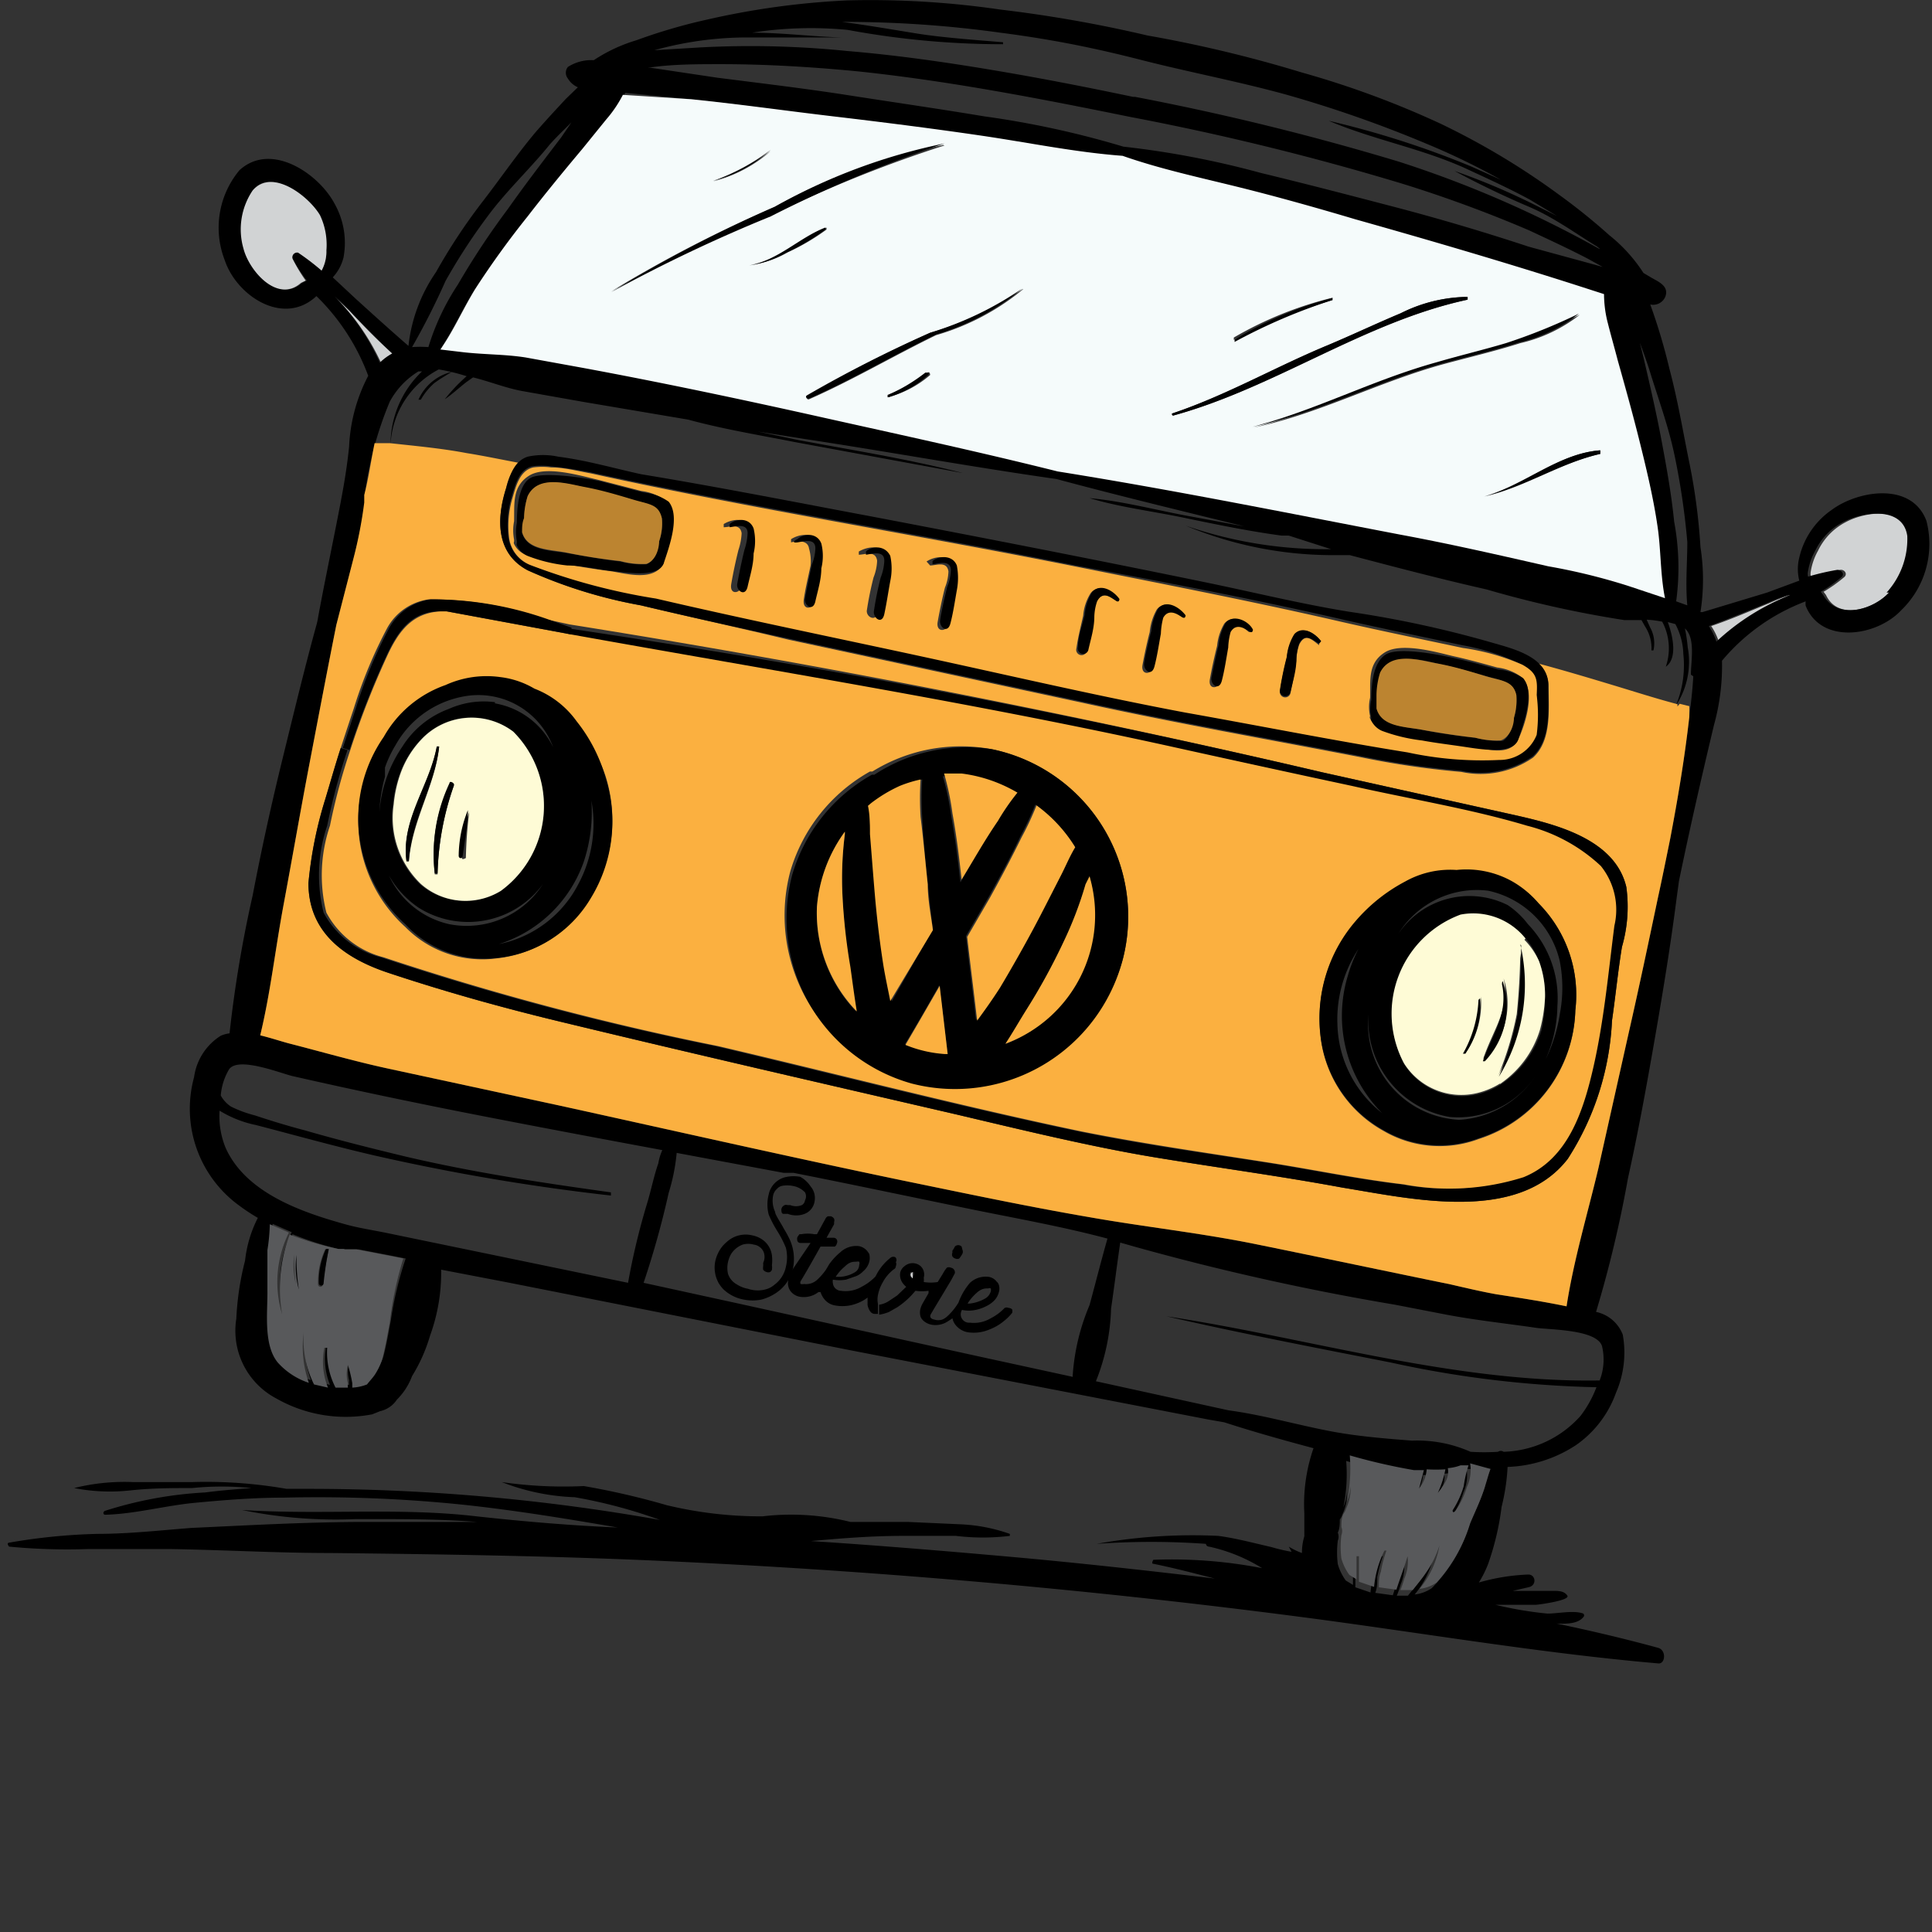 <svg id="Layer_1" data-name="Layer 1" xmlns="http://www.w3.org/2000/svg" viewBox="0 0 48.48 48.48"><rect x="0" y="0" width="48.48" height="48.48" fill="#333333" stroke="none"/><defs><style>.cls-1{fill:#d1d3d4;}.cls-2{fill:none;}.cls-3{fill:#fbb040;}.cls-4{fill:#f5fbfb;}.cls-5{fill:#fefbd6;}.cls-6{fill:#bc8430;}.cls-7{fill:#58595b;}</style></defs><title>stevie-bus</title><path class="cls-1" d="M45.07,15.94a4.65,4.65,0,0,1,.52-.2,5.77,5.77,0,0,0-1.8,1.17,1.56,1.56,0,0,0-.19-.39C44.1,16.35,44.58,16.14,45.07,15.94Z" transform="translate(-0.66 -0.81)"/><path class="cls-2" d="M43,14.42c0,.51,0,1.07,0,1.59L43,16l-.25-.11a6.27,6.27,0,0,0-.05-2c-.07-.67-.18-1.33-.31-2s-.29-1.39-.45-2.08l-.1-.41c.09.25.18.49.25.72.21.68.46,1.36.61,2.06A18.28,18.28,0,0,1,43,14.42Z" transform="translate(-0.66 -0.81)"/><path class="cls-1" d="M48.58,14.26a2,2,0,0,1-.52,1.42c-.38.42-1.28.71-1.58.06l-.06-.08a3.77,3.77,0,0,0,.52-.37c.09-.08,0-.2-.11-.18a6,6,0,0,0-.73.17.32.32,0,0,1,0-.14,1.55,1.55,0,0,1,.18-.51,1.57,1.57,0,0,1,.7-.72C47.46,13.65,48.47,13.5,48.58,14.26Z" transform="translate(-0.66 -0.81)"/><path d="M9.3,32.16H9.19A8,8,0,0,1,8,31.78a.06.06,0,0,1,0,0,3.81,3.81,0,0,0-.19,2,0,0,0,1,1,0,0,2.78,2.78,0,0,1,.17-2.05h0l-.48-.21a4.62,4.62,0,0,1-.06.65c0,.33,0,.65,0,1,0,.54-.11,1.37.26,1.82a1.81,1.81,0,0,0,.76.45,2.74,2.74,0,0,1-.13-1.26s0,0,0,0a2.55,2.55,0,0,0,.26,1.3l.35.08a1.74,1.74,0,0,1-.09-1,0,0,0,0,1,.07,0,1.93,1.93,0,0,0,.21,1l.21,0h.08a.52.52,0,0,1,0-.11.9.9,0,0,1,0-.46h0a3.43,3.43,0,0,1,.11.46s0,.07,0,.11a1.17,1.17,0,0,0,.37-.08c.06-.08.14-.16.2-.25a1.66,1.66,0,0,0,.18-.38c.08-.3.13-.61.19-.92a8.86,8.86,0,0,1,.37-1.54l-.3-.06-.88-.17-.28,0ZM49,13.88a2.31,2.31,0,0,1-.64,2.25c-.61.65-2,.86-2.39-.12a.43.43,0,0,1,0-.11,5.06,5.06,0,0,0-2.1,1.49A5.55,5.55,0,0,1,43.67,19c-.31,1.3-.61,2.61-.88,3.92l-.06.44c-.15,1.17-.34,2.33-.54,3.48s-.42,2.37-.68,3.54a29.66,29.66,0,0,1-.8,3.35.92.92,0,0,1,.67.57,2.53,2.53,0,0,1-.17,1.46,2.71,2.71,0,0,1-1,1.31,3.33,3.33,0,0,1-1.72.55,5.16,5.16,0,0,1-.15,1A6.86,6.86,0,0,1,38,40.06a2.82,2.82,0,0,1-.23.46,5.16,5.16,0,0,1,1.24-.2c.19,0,.22.28,0,.32l-.39.09h1c.15,0,.29,0,.37.12s-.74.23-.8.23c-.36,0-.7,0-1,0a9.28,9.28,0,0,0,1.3.22c.27,0,.66-.09.9,0a.06.06,0,0,1,0,.09c-.14.17-.43.17-.67.16.86.18,1.71.38,2.55.61.21.06.18.41,0,.39-3-.26-6-.78-9-1.17-5.37-.7-10.78-1.17-16.19-1.41-2.71-.12-5.42-.16-8.13-.19-1.35,0-2.71-.08-4.06-.1q-1,0-2,0a15.35,15.35,0,0,1-2-.06s-.08-.09,0-.1a14.91,14.91,0,0,1,2.21-.22c.79,0,1.59-.09,2.37-.15C6.81,39.09,8.33,39,9.86,39c1.13,0,2.27,0,3.41,0L12.62,39c-1-.08-2-.07-3.06-.07a11.68,11.68,0,0,1-2.83-.23s0,0,0,0c2,.13,3.94-.07,5.89.16,1.19.13,2.36.23,3.54.28-1.28-.22-2.56-.43-3.86-.57a35.57,35.57,0,0,0-4.5-.18c-.75,0-1.51.06-2.25.13s-1.5.28-2.25.3c-.06,0-.06-.08,0-.1a10,10,0,0,1,2.51-.46c.38-.05.77-.08,1.16-.11a7.41,7.41,0,0,0-1.49,0c-.52,0-1,0-1.56.06a4.68,4.68,0,0,1-1.4-.06v0A5.23,5.23,0,0,1,4,38c.49,0,1,0,1.48,0a11.72,11.72,0,0,1,2.37.17l.46,0a50.27,50.27,0,0,1,8.91.78,12.53,12.53,0,0,0-2.14-.57A5.55,5.55,0,0,1,13.25,38s0,0,0,0a10.82,10.82,0,0,0,2.06.1,19,19,0,0,1,2.08.48,10.16,10.16,0,0,0,2.4.28A6.15,6.15,0,0,1,22,39s0,0,0,0c.48,0,1,0,1.44,0l1.33.06A4.27,4.27,0,0,1,26,39.3s0,.05,0,.05a5.55,5.55,0,0,1-1.35,0c-.45,0-.89,0-1.33,0-.78,0-1.54.06-2.31.13,1.69.11,3.38.25,5.06.4s3.38.34,5.07.54c-.51-.13-1-.26-1.54-.37-.06,0,0-.1,0-.1a11.93,11.93,0,0,1,2.73.21A4.21,4.21,0,0,0,31,39.62a.08.08,0,0,1-.08-.07,19.26,19.26,0,0,0-2.74,0s0,0,0,0a13.57,13.57,0,0,1,3.05-.2c.45.06.89.18,1.33.28a4.7,4.7,0,0,0,.51.12L33,39.62s0,0,0,0a1.68,1.68,0,0,0,.33.16,1.42,1.42,0,0,1,.06-.42v0h0c0-.19,0-.38,0-.57a4.29,4.29,0,0,1,.23-1.64c-.75-.2-1.5-.41-2.24-.65l-.4-.07-8.94-1.73L13.45,33l-1.72-.33a4.63,4.63,0,0,1-.28,1.66A4.09,4.09,0,0,1,11,35.34a1.62,1.62,0,0,1-.38.59.68.68,0,0,1-.42.29l-.2.08a3.52,3.52,0,0,1-2.41-.4,1.92,1.92,0,0,1-1-2,7.15,7.15,0,0,1,.22-1.46,3.08,3.08,0,0,1,.32-1.07,4.76,4.76,0,0,1-.47-.31,3,3,0,0,1-1.13-3.22A1.46,1.46,0,0,1,6.2,26.8a.79.79,0,0,1,.22-.06A30.86,30.86,0,0,1,7,23.28c.22-1.15.47-2.29.75-3.43s.54-2.22.84-3.32a1.42,1.42,0,0,0,.05-.22c.14-.76.3-1.53.45-2.29s.26-1.32.33-2a4.22,4.22,0,0,1,.48-1.78,5.41,5.41,0,0,0-1.3-2l0,0c-.82.77-2,0-2.3-.9a2.25,2.25,0,0,1,.37-2.26c.8-.73,2,.1,2.39.85a2,2,0,0,1,.22,1.34,1.13,1.13,0,0,1-.27.5l.59.55c.43.39.86.78,1.31,1.17a4,4,0,0,1,.69-1.85,14.55,14.55,0,0,1,1.2-1.81c.43-.56.83-1.14,1.28-1.68.25-.29.52-.58.78-.86L15.16,3a.54.54,0,0,1-.25-.22.23.23,0,0,1,0-.29,1.09,1.09,0,0,1,.65-.17h0a4,4,0,0,1,1.07-.5,13.93,13.93,0,0,1,1.78-.52A19.87,19.87,0,0,1,21.92.82a22.5,22.5,0,0,1,3.84.23,33.13,33.13,0,0,1,3.69.65,32.67,32.67,0,0,1,3.88.93A23,23,0,0,1,36.8,3.91a18.54,18.54,0,0,1,3,1.8,15.27,15.27,0,0,1,1.24,1,3.94,3.94,0,0,1,.86.95l.22.13c.18.1.42.21.33.46a.33.33,0,0,1-.38.2,14.66,14.66,0,0,1,.48,1.61c.2.75.33,1.51.48,2.26a15.18,15.18,0,0,1,.3,2.22,5.25,5.25,0,0,1,0,1.63l.05,0L45,15.68l.81-.3a1.18,1.18,0,0,1,0-.58,2,2,0,0,1,.82-1.2C47.28,13.12,48.63,12.89,49,13.88Zm-1,1.8a2,2,0,0,0,.52-1.42c-.11-.76-1.12-.61-1.61-.35a1.57,1.57,0,0,0-.7.72,1.55,1.55,0,0,0-.18.51.32.32,0,0,0,0,.14,6,6,0,0,1,.73-.17c.1,0,.2.1.11.18a3.77,3.77,0,0,1-.52.37l.06.08C46.78,16.39,47.68,16.1,48.06,15.68Zm-2.47.06a4.65,4.65,0,0,0-.52.2c-.49.2-1,.41-1.47.58a1.56,1.56,0,0,1,.19.39A5.77,5.77,0,0,1,45.59,15.74Zm-2.44,2c0-.34.12-.92-.15-1.16l0,0a3.84,3.84,0,0,1,.07.47,2,2,0,0,1-.3,1.47s0,0,0,0a2.62,2.62,0,0,0,.19-1.3,1.69,1.69,0,0,0-.2-.75l-.19-.05c.14.38.24.92-.05,1.12a0,0,0,0,1,0,0,1.42,1.42,0,0,0-.09-1.13,2.6,2.6,0,0,0-.39-.05l.09.2a.81.81,0,0,1,.08.57s-.06,0-.05,0a1,1,0,0,0-.16-.6l-.09-.16-.43,0a27.41,27.41,0,0,1-3.46-.77c-1.15-.26-2.29-.56-3.43-.86l-.49,0A9.62,9.62,0,0,1,30.41,14s0,0,0,0a10.7,10.7,0,0,0,3.65.59L33,14.25l-.18,0c-.82-.11-1.64-.28-2.46-.45s-1.59-.26-2.36-.49c0,0,0,0,0,0,.79.07,1.59.28,2.38.43l1.51.28c-1.58-.39-3.16-.77-4.72-1.19-2.11-.3-4.19-.68-6.29-1l-1.2-.19,1,.21c1.39.26,2.78.48,4.14.83,0,0,0,0,0,0l-4.23-.78c-.86-.17-1.78-.32-2.66-.56l-2.66-.45-1.52-.27c-.42-.08-.81-.24-1.22-.34l-.17.12c-.18.14-.35.3-.54.43,0,0,0,0,0,0a4.26,4.26,0,0,1,.55-.58,5.11,5.11,0,0,0-.7-.17,2.25,2.25,0,0,0-1.21,1.89h0a2.53,2.53,0,0,1,.79-1.84l-.09,0a2,2,0,0,0-.72.76,9,9,0,0,0-.62,2.29c0,.07,0,.13,0,.19a11.16,11.16,0,0,1-.27,1.4L9.1,16.49c-.23,1.15-.45,2.31-.67,3.46S8,22.31,7.78,23.49s-.33,2.22-.59,3.3c.25.06.49.14.71.2.82.21,1.65.45,2.48.63l4.31.93c2.87.63,5.73,1.28,8.61,1.88,1.56.32,3.11.65,4.68.92,1.41.25,2.83.4,4.24.69,1.62.33,3.23.67,4.84,1,.39.09.77.18,1.16.25.59.09,1.17.18,1.75.3h0c.18-1.17.53-2.33.8-3.47l.75-3.35c.26-1.14.5-2.28.74-3.42.11-.5.21-1,.31-1.49.19-1,.36-2,.48-3.06C43.09,18.47,43.13,18.13,43.15,17.78ZM43,16c-.05-.52,0-1.08,0-1.59a18.28,18.28,0,0,0-.33-2.22c-.15-.7-.4-1.38-.61-2.06-.07-.23-.16-.47-.25-.72l.1.41c.16.69.32,1.38.45,2.08s.24,1.31.31,2a6.27,6.27,0,0,1,.05,2L43,16Zm-.58-.24c-.12-.59-.1-1.24-.19-1.82s-.26-1.38-.43-2.07-.35-1.36-.54-2c-.08-.31-.17-.62-.25-.94a3,3,0,0,1-.14-.71L40.27,8c-1.87-.6-3.75-1.15-5.63-1.68-1-.28-2-.56-2.94-.81s-1.95-.45-2.89-.78c-1.2-.09-2.38-.34-3.57-.51s-2.46-.34-3.69-.48S19.17,3.42,18,3.3l-1.65-.16a3.08,3.08,0,0,1-.42.62l-.6.74c-.47.56-.93,1.12-1.37,1.69A21.8,21.8,0,0,0,12.62,8c-.31.47-.54,1-.87,1.51l.59.07c.51.06,1,.05,1.55.13l1.43.26c2,.37,4,.79,6,1.24s4,.86,5.92,1.36c2.88.46,5.75,1,8.62,1.59,1.24.23,2.46.51,3.69.79a15.35,15.35,0,0,1,2,.49ZM40.8,35.45a1.44,1.44,0,0,0,.06-.86c-.13-.42-1.29-.41-1.65-.46-.75-.11-1.51-.19-2.25-.33l-1.29-.25a63.24,63.24,0,0,1-6.55-1.46l-.35-.1c-.08.55-.15,1.11-.23,1.66a5.28,5.28,0,0,1-.38,1.82l0,0,3.33.73c.9.12,1.8.39,2.7.55.63.11,1.26.16,1.9.21a3.3,3.3,0,0,1,1.47.28l0,0a5.3,5.3,0,0,0,.69,0,.12.12,0,0,1,.14,0,2.69,2.69,0,0,0,1.93-.9,2.84,2.84,0,0,0,.4-.72A26.63,26.63,0,0,1,35.56,35c-1.88-.37-3.76-.73-5.63-1.16,0,0,0,0,0,0C33.54,34.39,37.13,35.51,40.8,35.45Zm-.13-28,.21.06-.38-.21c-.48-.25-1-.49-1.47-.71a32.72,32.72,0,0,0-3.18-1.17A66.66,66.66,0,0,0,29,3.74c-2.26-.46-4.53-.9-6.82-1.14-1.14-.11-2.29-.18-3.43-.18-.59,0-1.18,0-1.76.08l-.38,0,.31,0,1.74.26c1.1.14,2.2.27,3.29.44s2.27.34,3.41.53a23.1,23.1,0,0,1,3.49.76,22.58,22.58,0,0,1,3.45.66c1.12.27,2.23.56,3.34.85s2.26.63,3.38,1Zm.13-.4L40.74,7c-.57-.35-1.1-.74-1.71-1s-1.26-.57-1.87-.9c0,0,0,0,0,0a17.12,17.12,0,0,1,1.93.81l.64.32-.68-.41c-.5-.27-1-.5-1.54-.75-1.13-.53-2.36-.74-3.51-1.23h0a23.06,23.06,0,0,1,3.56,1.14l.76.34a17.76,17.76,0,0,0-1.81-.88,30.55,30.55,0,0,0-3.59-1.26c-1.2-.33-2.43-.56-3.64-.87S27,1.79,25.76,1.63a28.37,28.37,0,0,0-3.69-.27c-.25,0-.5,0-.74,0l.46,0c.62.08,1.25.19,1.87.29s1.44.16,2.17.22c0,0,0,.05,0,.05a21.36,21.36,0,0,1-3.9-.36,9.64,9.64,0,0,0-2.4.07c.76,0,1.52.1,2.27.12,0,0,0,0,0,0-.83,0-1.66,0-2.49,0a8.7,8.7,0,0,0-2.23.32L18.23,2a23.94,23.94,0,0,1,3.69.09c1.2.1,2.4.27,3.6.47s2.38.43,3.57.68h.05a65.47,65.47,0,0,1,6.6,1.62A27.47,27.47,0,0,1,40.8,7.06ZM37.92,38.12c0-.15.09-.31.14-.45l-.6,0h0a1,1,0,0,1-.08.59,2.13,2.13,0,0,1-.28.59s-.11,0-.08,0a2.25,2.25,0,0,0,.28-.61,3,3,0,0,1,.12-.52h0l-.2,0a1.14,1.14,0,0,1-.32.07.5.5,0,0,1-.07.36c0,.09-.09.22-.18.26s0,0,0,0a2.54,2.54,0,0,0,.19-.59,3.73,3.73,0,0,1-.47,0,.86.86,0,0,1-.19.48s0,0,0,0l.12-.46-.25,0a15,15,0,0,1-1.61-.37,4.14,4.14,0,0,1-.07,1.16,1.24,1.24,0,0,0,.09-.39,0,0,0,1,1,0,0,1.2,1.2,0,0,1-.11.56.46.46,0,0,1-.07.14v0c0,.11,0,.22-.05.33a.27.27,0,0,1,0,.2,2.31,2.31,0,0,0,0,.59,1.31,1.31,0,0,0,.2.41l.18.11c0-.2,0-.4,0-.58a0,0,0,0,1,.06,0c0,.2,0,.43,0,.64l.38.13a2.58,2.58,0,0,1,.26-.91,0,0,0,1,1,.05,0,3.18,3.18,0,0,0-.14.53c0,.13,0,.26-.05.39l.44.06c.09-.28.2-.56.28-.84h0a1.08,1.08,0,0,1-.08.56,2.47,2.47,0,0,1-.1.29h.28c.11-.14.23-.28.33-.43a2.47,2.47,0,0,0,.34-.69s0,0,0,0a2.3,2.3,0,0,1-.5,1.09.94.94,0,0,0,.43-.16A3.88,3.88,0,0,0,37.55,39C37.68,38.73,37.82,38.44,37.92,38.12ZM28,33.56c.15-.55.29-1.11.45-1.67-1.2-.32-2.43-.53-3.63-.78-1.42-.29-2.83-.59-4.25-.87l-.25,0-2.68-.5a4.85,4.85,0,0,1-.2,1A22.29,22.29,0,0,1,16.81,33l2.38.52,6,1.32,2.39.52a.19.19,0,0,1,0-.07A5.44,5.44,0,0,1,28,33.56ZM17.18,30a1.29,1.29,0,0,1,.1-.33c-1.51-.28-3-.56-4.54-.86s-3.17-.64-4.75-1c-.32-.08-1.35-.49-1.58-.17a1.51,1.51,0,0,0-.21.66.77.77,0,0,0,.26.28,3.07,3.07,0,0,0,.6.22c.42.14.85.27,1.27.38.83.24,1.67.45,2.5.65,1.7.4,3.43.66,5.16.9,0,0,0,.09,0,.08a53.75,53.75,0,0,1-5.91-1c-1-.23-2-.51-3-.77a2.8,2.8,0,0,1-.91-.36,2.1,2.1,0,0,0,.15.93c.51,1.14,1.92,1.62,3,1.92.32.09.65.14,1,.21L16.42,33A17.38,17.38,0,0,1,16.9,31C17,30.67,17.07,30.31,17.18,30ZM14.74,4.26,15,3.88c-.19.19-.38.37-.54.55C14,5,13.46,5.51,13,6.1a14.86,14.86,0,0,0-1.16,1.76A18.25,18.25,0,0,1,11,9.52a2.75,2.75,0,0,1,.41,0,6,6,0,0,1,.74-1.57A19.35,19.35,0,0,1,13.4,6.06C13.83,5.45,14.29,4.85,14.74,4.26ZM10.21,9.89a1.42,1.42,0,0,1,.29-.21c-.37-.34-.71-.71-1.07-1.07l-.37-.36a5.75,5.75,0,0,1,1.13,1.66ZM8.73,7.6a1,1,0,0,0,.12-.51,1.71,1.71,0,0,0-.21-.88C8.37,5.75,7.45,5,7,5.59a1.74,1.74,0,0,0-.2,1.46c.14.55.85,1.38,1.44.86l.12-.06A4.21,4.21,0,0,1,8,7.3a.12.12,0,0,1,.16-.15A6.14,6.14,0,0,1,8.73,7.6Z" transform="translate(-0.66 -0.81)"/><path class="cls-3" d="M42.81,18.47l-.06.07s0,0,0,0a.14.14,0,0,0,0-.06c-.53-.14-1.06-.31-1.59-.47s-1.26-.38-1.9-.55a.75.75,0,0,1,.26.57c0,.59.08,1.36-.39,1.79a2.31,2.31,0,0,1-1.8.36,21.73,21.73,0,0,1-2.53-.37c-2.33-.45-4.68-.86-7-1.37l-7.36-1.58C19.2,16.56,18,16.3,16.74,16a12.15,12.15,0,0,1-2.84-.88c-.79-.42-.79-1.27-.54-2.06a1.51,1.51,0,0,1,.3-.64c-.43-.08-.85-.17-1.29-.24-.63-.12-1.29-.18-1.93-.25h0l-.38,0c-.09.43-.15.88-.26,1.3,0,.07,0,.13,0,.19a11.16,11.16,0,0,1-.27,1.4L9.1,16.49c-.23,1.15-.45,2.31-.67,3.46S8,22.31,7.78,23.49s-.33,2.22-.59,3.3c.25.06.49.14.71.2.82.21,1.65.45,2.48.63l4.31.93c2.87.63,5.73,1.28,8.61,1.88,1.56.32,3.11.65,4.68.92,1.41.25,2.83.4,4.24.69,1.62.33,3.23.67,4.84,1,.39.09.77.18,1.16.25.59.09,1.17.18,1.75.3h0c.18-1.17.53-2.33.8-3.47l.75-3.35c.26-1.14.5-2.28.74-3.42.11-.5.21-1,.31-1.49.19-1,.36-2,.48-3.06,0-.09,0-.18,0-.27Zm-1.45,6.1c-.1.61-.16,1.23-.25,1.85A7,7,0,0,1,40,29.89c-1.26,1.63-3.93,1-5.66.72-1.56-.29-3.14-.5-4.71-.76s-3.3-.68-4.95-1.07C21.31,28,18,27.24,14.69,26.44c-1.45-.35-2.88-.75-4.29-1.22-1.08-.36-2-1-2-2.25a10.15,10.15,0,0,1,.42-2.1c.13-.43.25-.86.39-1.29s.21-.64.33-1a11.64,11.64,0,0,1,.83-2,1.41,1.41,0,0,1,1.05-.73,8.73,8.73,0,0,1,2.94.5l.6.13Q24.49,18,33.84,20.19l4.86,1.08c1,.23,2.49.6,2.77,1.8A3.63,3.63,0,0,1,41.36,24.57Z" transform="translate(-0.66 -0.81)"/><path class="cls-4" d="M42.25,14c.09.58.07,1.23.19,1.82l-.93-.31a15.35,15.35,0,0,0-2-.49c-1.23-.28-2.45-.56-3.69-.79-2.87-.55-5.74-1.13-8.62-1.59-2-.5-3.95-.92-5.92-1.36s-4-.87-6-1.24l-1.43-.26c-.51-.08-1-.07-1.55-.13l-.59-.07c.33-.47.56-1,.87-1.51a21.8,21.8,0,0,1,1.32-1.83c.44-.57.9-1.13,1.37-1.69l.6-.74a3.08,3.08,0,0,0,.42-.62L18,3.3c1.19.12,2.38.29,3.57.43s2.46.3,3.69.48,2.37.42,3.57.51c.94.33,1.92.54,2.89.78s2,.53,2.94.81c1.88.53,3.76,1.08,5.63,1.68l.62.2A3,3,0,0,0,41,8.9c.08.32.17.63.25.94.19.68.38,1.36.54,2S42.14,13.25,42.25,14ZM40.82,12.2a0,0,0,0,0,0-.09c-1.06.08-1.9.87-2.9,1.15h0C38.93,13,39.8,12.43,40.82,12.2ZM40.3,8.71s0,0,0,0a14.4,14.4,0,0,1-1.82.73c-.57.17-1.16.31-1.74.48-1.57.45-3,1.21-4.62,1.62a0,0,0,0,0,0,0c1.65-.35,3.16-1.16,4.79-1.6.63-.17,1.27-.32,1.9-.52A3.8,3.8,0,0,0,40.3,8.71Zm-2.81-.38a0,0,0,0,0,0-.07,3.82,3.82,0,0,0-1.68.41c-.62.26-1.23.55-1.85.81-1.3.54-2.53,1.25-3.87,1.7,0,0,0,.08,0,.06C32.66,10.54,34.89,8.89,37.49,8.33Zm-3.39,0s0-.06,0-.05a9.32,9.32,0,0,0-2.48,1,0,0,0,0,0,0,.06A14.35,14.35,0,0,1,34.1,8.34Zm-7.77-.27s0,0,0,0A8.37,8.37,0,0,1,24,9.16a32.16,32.16,0,0,0-3.09,1.59c-.05,0,0,.1.05.08,1.09-.48,2.12-1.09,3.19-1.61A6.08,6.08,0,0,0,26.33,8.07Zm-2-3.61s0,0,0,0A14.63,14.63,0,0,0,20.1,6,33.76,33.76,0,0,0,16,8.12s0,0,0,0a38.84,38.84,0,0,1,4-1.9A31.89,31.89,0,0,1,24.36,4.46ZM24,10.22s0-.1-.07-.06a4.44,4.44,0,0,1-1,.56,0,0,0,0,0,0,.06A2.63,2.63,0,0,0,24,10.22ZM21.4,6.57a0,0,0,0,0,0-.05c-.65.25-1.18.82-1.88.93,0,0,0,0,0,0a2.46,2.46,0,0,0,.91-.31A5.59,5.59,0,0,0,21.4,6.57ZM20,4.6s0,0,0,0a5.23,5.23,0,0,1-1.44.76,0,0,0,0,0,0,0A3.53,3.53,0,0,0,20,4.6Z" transform="translate(-0.66 -0.81)"/><path d="M41.47,23.07a3.63,3.63,0,0,1-.11,1.5c-.1.61-.16,1.23-.25,1.85A7,7,0,0,1,40,29.89c-1.26,1.63-3.93,1-5.66.72-1.56-.29-3.14-.5-4.71-.76s-3.3-.68-4.95-1.07C21.31,28,18,27.24,14.69,26.44c-1.45-.35-2.88-.75-4.29-1.22-1.08-.36-2-1-2-2.25a10.15,10.15,0,0,1,.42-2.1c.13-.43.25-.86.39-1.29l.17.05a15.66,15.66,0,0,0-.51,1.9,3.86,3.86,0,0,0-.09,2.18,2.25,2.25,0,0,0,1.43,1.12,71.13,71.13,0,0,0,8.4,2.23c3,.71,6.06,1.5,9.11,2.14,1.51.31,3,.52,4.56.76,1.18.18,2.35.43,3.54.57a6.17,6.17,0,0,0,3-.18c1.1-.45,1.53-1.72,1.76-2.79s.37-2.35.52-3.52a1.75,1.75,0,0,0-.34-1.5,4.21,4.21,0,0,0-1.91-1c-1.44-.4-2.94-.65-4.4-1s-3.06-.71-4.59-1c-4.95-1.1-10-1.9-15-2.8l0-.17Q24.49,18,33.84,20.19l4.86,1.08C39.72,21.5,41.19,21.87,41.47,23.07Z" transform="translate(-0.66 -0.81)"/><path class="cls-3" d="M40.83,22.54a1.75,1.75,0,0,1,.34,1.5c-.15,1.17-.26,2.37-.52,3.52S40,29.9,38.89,30.35a6.17,6.17,0,0,1-3,.18c-1.19-.14-2.36-.39-3.54-.57-1.53-.24-3-.45-4.56-.76-3.05-.64-6.08-1.43-9.11-2.14a71.13,71.13,0,0,1-8.4-2.23,2.25,2.25,0,0,1-1.43-1.12,3.86,3.86,0,0,1,.09-2.18,15.66,15.66,0,0,1,.51-1.9,21.6,21.6,0,0,1,.92-2.35c.29-.63.63-1.09,1.35-1.13h.14l3.13.58c5,.9,10,1.7,15,2.8q2.3.51,4.59,1c1.46.33,3,.58,4.4,1A4.21,4.21,0,0,1,40.83,22.54Zm-.64,3.62a3.26,3.26,0,0,0-.92-2.68,2.48,2.48,0,0,0-.64-.52,2.35,2.35,0,0,0-1.42-.3,2.31,2.31,0,0,0-1.29.29,4.24,4.24,0,0,0-1.25,1,3.73,3.73,0,0,0-.87,2.9,3.1,3.1,0,0,0,1.58,2.34,2.79,2.79,0,0,0,2.39.2A3.48,3.48,0,0,0,40.19,26.16Zm-11.35-1.3a4.29,4.29,0,0,0-3.29-5.25,4.22,4.22,0,0,0-3,.56l-.06,0a4.24,4.24,0,0,0-2,2.51,4.3,4.3,0,0,0,3,5.24A4.35,4.35,0,0,0,28.84,24.86ZM15.49,23.3a3.67,3.67,0,0,0,.37-3A4,4,0,0,0,15.13,19a2.33,2.33,0,0,0-1.06-.82,2.19,2.19,0,0,0-.86-.29,2.48,2.48,0,0,0-1.37.2,2.86,2.86,0,0,0-1.55,1.28,3.58,3.58,0,0,0,.54,4.7,2.7,2.7,0,0,0,2.28.79A3.09,3.09,0,0,0,15.49,23.3Z" transform="translate(-0.66 -0.81)"/><path d="M40.81,12.11a0,0,0,0,1,0,.09c-1,.23-1.89.84-2.91,1.07h0C38.91,13,39.75,12.19,40.81,12.11Z" transform="translate(-0.66 -0.81)"/><path d="M40.28,8.68s0,0,0,0a3.8,3.8,0,0,1-1.5.72c-.63.2-1.27.35-1.9.52-1.63.44-3.14,1.25-4.79,1.6a0,0,0,0,1,0,0c1.58-.41,3-1.17,4.62-1.62.58-.17,1.17-.31,1.74-.48A14.4,14.4,0,0,0,40.28,8.68Z" transform="translate(-0.66 -0.81)"/><path d="M39.44,27.4a3.88,3.88,0,0,0,.36-1.14,3.5,3.5,0,0,0,0-1.33A2.35,2.35,0,0,0,38,23.16a2.32,2.32,0,0,0-2.25,1.08,2.15,2.15,0,0,1,2.74-.72A2.08,2.08,0,0,1,39,24a2.68,2.68,0,0,1,.74,2.05A3.37,3.37,0,0,1,39.44,27.4Zm-.17-3.92a3.26,3.26,0,0,1,.92,2.68,3.48,3.48,0,0,1-2.42,3.21,2.79,2.79,0,0,1-2.39-.2,3.1,3.1,0,0,1-1.58-2.34,3.73,3.73,0,0,1,.87-2.9,4.24,4.24,0,0,1,1.25-1,2.31,2.31,0,0,1,1.29-.29,2.35,2.35,0,0,1,1.42.3A2.48,2.48,0,0,1,39.27,23.48Zm.16,2.34a2.49,2.49,0,0,0-.15-.89,1.84,1.84,0,0,0-.34-.57,1.68,1.68,0,0,0-1.62-.57,2.65,2.65,0,0,0-1.42,3.73,1.7,1.7,0,0,0,1.83.75,1.94,1.94,0,0,0,.61-.26,2.54,2.54,0,0,0,1-1.35A3.78,3.78,0,0,0,39.43,25.82Zm-2.15,3.09a2.48,2.48,0,0,0,1.95-1.16,2.34,2.34,0,0,1-2.18,1.09A2.45,2.45,0,0,1,35,26.26,2.41,2.41,0,0,0,37.28,28.91Zm-3.06-2.4a2.92,2.92,0,0,0,1.12,2.23,3.46,3.46,0,0,1-.86-3.44,3.57,3.57,0,0,1,.27-.68A3.2,3.2,0,0,0,34.22,26.51Z" transform="translate(-0.66 -0.81)"/><path d="M39.51,18c0,.59.08,1.36-.39,1.79a2.31,2.31,0,0,1-1.8.36,21.73,21.73,0,0,1-2.53-.37c-2.33-.45-4.68-.86-7-1.37l-7.36-1.58C19.2,16.56,18,16.3,16.74,16a12.15,12.15,0,0,1-2.84-.88c-.79-.42-.79-1.27-.54-2.06.09-.31.2-.68.54-.79a1.81,1.81,0,0,1,.77,0c.71.09,1.39.29,2.08.44,1.94.32,3.86.7,5.78,1.06,2.78.53,5.55,1.07,8.32,1.64,1.22.25,2.43.55,3.66.75a27,27,0,0,1,3.57.77C38.63,17.09,39.51,17.29,39.51,18Zm-.29.25c0-.38,0-.55-.36-.76A5.66,5.66,0,0,0,37.35,17c-1.08-.23-2.16-.45-3.24-.7C32,15.82,29.8,15.4,27.65,15c-4-.81-8.14-1.46-12.18-2.34-.33-.06-.66-.12-1-.15a1.7,1.7,0,0,0-.45,0c-.35.08-.44.5-.53.8a2.44,2.44,0,0,0-.07,1A.86.86,0,0,0,14,15a15.48,15.48,0,0,0,3.08.79c2.19.51,4.4,1,6.61,1.44s4.44,1,6.67,1.42c1.86.36,3.71.73,5.58,1a8.87,8.87,0,0,0,2.3.19,1,1,0,0,0,.94-.63A3.87,3.87,0,0,0,39.22,18.25Z" transform="translate(-0.66 -0.81)"/><path class="cls-5" d="M39.28,24.93a2.49,2.49,0,0,1,.15.89,3.78,3.78,0,0,1-.13.84,2.54,2.54,0,0,1-1,1.35l-.08-.17a0,0,0,0,0,0,0,4.43,4.43,0,0,0,.54-3.32h0l.13-.15A1.84,1.84,0,0,1,39.28,24.93Z" transform="translate(-0.66 -0.81)"/><path class="cls-3" d="M38.86,17.49c.38.21.38.38.36.76a3.87,3.87,0,0,1,0,1,1,1,0,0,1-.94.63,8.87,8.87,0,0,1-2.3-.19c-1.87-.3-3.72-.67-5.58-1-2.23-.42-4.45-.94-6.67-1.42s-4.42-.93-6.61-1.44A15.48,15.48,0,0,1,14,15a.86.86,0,0,1-.56-.66,2.44,2.44,0,0,1,.07-1c.09-.3.18-.72.53-.8a1.7,1.7,0,0,1,.45,0c.33,0,.66.09,1,.15,4,.88,8.13,1.53,12.18,2.34,2.15.43,4.32.85,6.46,1.34,1.08.25,2.16.47,3.24.7A5.66,5.66,0,0,1,38.86,17.49Zm-.1,1.87c.17-.37.43-1.16.12-1.53a1.29,1.29,0,0,0-.65-.27c-.36-.1-.72-.2-1.08-.28s-1.31-.37-1.74-.1-.36.7-.37,1.14a1,1,0,0,0,0,.46v0a.06.06,0,0,0,0,.06.53.53,0,0,0,.27.26,4.29,4.29,0,0,0,1,.24c.38.07.75.13,1.13.17S38.52,19.86,38.76,19.36Zm-5-2.4a0,0,0,0,0,.05-.06c-.15-.2-.46-.4-.67-.15a1.29,1.29,0,0,0-.19.57,8,8,0,0,0-.17.82.13.13,0,1,0,.26.07c.06-.27.11-.55.15-.82a1.34,1.34,0,0,1,.07-.4C33.41,16.68,33.58,16.86,33.76,17ZM32,16.67s.09,0,.06-.06c-.15-.21-.47-.4-.68-.15a1.37,1.37,0,0,0-.18.56c-.07.28-.13.55-.18.83s.22.24.26.07.11-.55.16-.83a1.67,1.67,0,0,1,.06-.39C31.7,16.39,31.86,16.56,32,16.67Zm-1.69-.36s.09,0,.06-.06c-.15-.2-.47-.4-.68-.15a1.41,1.41,0,0,0-.18.57c-.07.27-.13.55-.18.82s.22.25.26.07.11-.55.16-.82a1.76,1.76,0,0,1,.06-.4C30,16,30.17,16.21,30.35,16.31Zm-1.66-.41s.08,0,.06-.06c-.15-.21-.47-.4-.68-.15a1.25,1.25,0,0,0-.19.57c-.06.27-.13.54-.17.82a.13.13,0,0,0,.26.07c.06-.27.11-.55.15-.83a1.28,1.28,0,0,1,.07-.39C28.34,15.62,28.51,15.79,28.69,15.9Zm-4.06-.27a1.63,1.63,0,0,0,0-.62c-.11-.29-.47-.25-.68-.11A0,0,0,0,0,24,15c.15,0,.42-.12.46.15a1.21,1.21,0,0,1-.09.41c-.07.28-.13.57-.18.85s.23.25.26.07S24.58,15.91,24.63,15.63Zm-1.7-.24a1.5,1.5,0,0,0,0-.63c-.11-.29-.46-.24-.68-.11a0,0,0,0,0,0,.08c.15,0,.42-.12.46.15a1.27,1.27,0,0,1-.09.42,8.33,8.33,0,0,0-.17.84c0,.17.22.25.26.08S22.88,15.66,22.93,15.39Zm-1.7-.32a1.3,1.3,0,0,0,0-.62c-.11-.29-.46-.25-.68-.11,0,0,0,.08,0,.08s.41-.12.45.15A1.16,1.16,0,0,1,21,15c-.06.29-.13.57-.17.85s.22.25.26.07S21.19,15.35,21.23,15.07Zm-1.7-.37a1.35,1.35,0,0,0,0-.63c-.11-.29-.46-.24-.67-.11a0,0,0,0,0,0,.08c.15,0,.41-.11.45.15a1.56,1.56,0,0,1-.08.42c-.07.28-.13.56-.18.85s.22.24.26.07S19.49,15,19.53,14.7Zm-2.21.23c.17-.37.42-1.16.12-1.53a1.29,1.29,0,0,0-.65-.27l-1.08-.28c-.44-.1-1.32-.37-1.74-.1s-.36.7-.37,1.14a1.19,1.19,0,0,0,0,.46v.05a.07.07,0,0,0,0,.06.53.53,0,0,0,.27.26,3.84,3.84,0,0,0,1,.24c.37.07.75.13,1.13.18S17.08,15.43,17.32,14.93Z" transform="translate(-0.66 -0.81)"/><path class="cls-5" d="M38.94,24.36l-.13.15h0a17.24,17.24,0,0,1-.09,1.75,7.89,7.89,0,0,1-.47,1.55s0,0,0,0l.08.17a1.94,1.94,0,0,1-.61.26,1.7,1.7,0,0,1-1.83-.75,2.65,2.65,0,0,1,1.42-3.73A1.68,1.68,0,0,1,38.94,24.36Zm-1,3a2,2,0,0,0,.45-2s0,0,0,0c.16.75-.24,1.26-.48,1.93C37.86,27.4,37.9,27.42,37.92,27.4Zm-.49-.15a2.17,2.17,0,0,0,.37-1.39,0,0,0,0,0,0,0,3,3,0,0,1-.39,1.35A0,0,0,0,0,37.43,27.25Z" transform="translate(-0.66 -0.81)"/><path d="M38.88,17.83c.31.37,0,1.16-.12,1.53s-.83.27-1.29.2-.75-.1-1.13-.17a4.29,4.29,0,0,1-1-.24.53.53,0,0,1-.27-.26.06.06,0,0,1,0-.06v0a1,1,0,0,1,0-.46c0-.44.06-.95.37-1.14s1.3,0,1.74.1.72.18,1.08.28A1.29,1.29,0,0,1,38.88,17.83Zm-.23,1a1.56,1.56,0,0,0,.06-.57c-.08-.36-.43-.39-.71-.47s-.81-.23-1.22-.32-1.17-.32-1.44.23a2,2,0,0,0-.09.55c0,.12,0,.24,0,.35.11.46.74.45,1.13.53s.89.15,1.34.2a2.12,2.12,0,0,0,.65.07C38.55,19.3,38.6,19,38.65,18.82Z" transform="translate(-0.66 -0.81)"/><path d="M38.81,24.51a4.43,4.43,0,0,1-.54,3.32,0,0,0,0,1,0,0s0,0,0,0a7.89,7.89,0,0,0,.47-1.55,17.24,17.24,0,0,0,.09-1.75Z" transform="translate(-0.66 -0.81)"/><path class="cls-6" d="M38.71,18.25a1.56,1.56,0,0,1-.06.57c0,.2-.1.48-.33.57a2.12,2.12,0,0,1-.65-.07c-.45-.05-.9-.12-1.34-.2s-1-.07-1.13-.53c0-.11,0-.23,0-.35a2,2,0,0,1,.09-.55c.27-.55,1-.31,1.44-.23s.82.2,1.22.32S38.63,17.89,38.71,18.25Z" transform="translate(-0.66 -0.81)"/><path d="M38.37,25.44a2,2,0,0,1-.45,2s-.06,0-.05,0c.24-.67.64-1.18.48-1.93C38.35,25.43,38.37,25.43,38.37,25.44Z" transform="translate(-0.66 -0.81)"/><path class="cls-7" d="M38.06,37.67c-.05.14-.09.3-.14.45-.1.32-.24.61-.37.92a3.88,3.88,0,0,1-.84,1.48.94.94,0,0,1-.43.16,2.3,2.3,0,0,0,.5-1.09s0,0,0,0a2.47,2.47,0,0,1-.34.69c-.1.15-.22.29-.33.43H35.8a2.47,2.47,0,0,0,.1-.29,1.08,1.08,0,0,0,.08-.56h0c-.08.28-.19.56-.28.84l-.44-.06c0-.13,0-.26.05-.39a3.18,3.18,0,0,1,.14-.53,0,0,0,1,0-.05,0,2.58,2.58,0,0,0-.26.91l-.38-.13c0-.21,0-.44,0-.64a0,0,0,0,0-.06,0c0,.18,0,.38,0,.58l-.18-.11a1.31,1.31,0,0,1-.2-.41,2.31,2.31,0,0,1,0-.59.27.27,0,0,0,0-.2c0-.11,0-.22.05-.33v0a.46.46,0,0,0,.07-.14,1.2,1.2,0,0,0,.11-.56,0,0,0,1,0,0,0,1.24,1.24,0,0,1-.09.39,4.14,4.14,0,0,0,.07-1.16,15,15,0,0,0,1.61.37l.25,0-.12.46s0,0,0,0a.86.86,0,0,0,.19-.48,3.73,3.73,0,0,0,.47,0,2.54,2.54,0,0,1-.19.59s0,0,0,0,.14-.17.18-.26a.5.5,0,0,0,.07-.36,1.14,1.14,0,0,0,.32-.07l.2,0h0a3,3,0,0,0-.12.52,2.25,2.25,0,0,1-.28.61s0,.1.08,0a2.13,2.13,0,0,0,.28-.59,1,1,0,0,0,.08-.59h0Z" transform="translate(-0.66 -0.81)"/><path d="M37.8,25.86a2.17,2.17,0,0,1-.37,1.39,0,0,0,0,1-.06,0,3,3,0,0,0,.39-1.35A0,0,0,0,1,37.8,25.86Z" transform="translate(-0.66 -0.81)"/><path d="M37.48,8.26a0,0,0,0,1,0,.07c-2.6.56-4.83,2.21-7.39,2.91,0,0-.06-.05,0-.06,1.34-.45,2.57-1.16,3.87-1.7.62-.26,1.23-.55,1.85-.81A3.82,3.82,0,0,1,37.48,8.26Z" transform="translate(-0.66 -0.81)"/><path d="M34.09,8.29s0,0,0,.05a14.35,14.35,0,0,0-2.45,1.05,0,0,0,0,1,0-.06A9.32,9.32,0,0,1,34.09,8.29Z" transform="translate(-0.66 -0.81)"/><path d="M33.81,16.9a0,0,0,0,1-.05.06c-.18-.1-.35-.28-.5,0a1.34,1.34,0,0,0-.07.4c0,.27-.09.55-.15.82a.13.13,0,1,1-.26-.07,8,8,0,0,1,.17-.82,1.29,1.29,0,0,1,.19-.57C33.35,16.5,33.66,16.7,33.81,16.9Z" transform="translate(-0.66 -0.81)"/><path d="M32.1,16.61s0,.08-.06.06-.34-.28-.5,0a1.67,1.67,0,0,0-.06.39c-.05.28-.09.56-.16.83s-.29.1-.26-.07.11-.55.18-.83a1.37,1.37,0,0,1,.18-.56C31.63,16.21,32,16.4,32.1,16.61Z" transform="translate(-0.66 -0.81)"/><path d="M30.41,16.25s0,.08-.06.06-.34-.28-.5,0a1.76,1.76,0,0,0-.06.4c-.05.27-.09.55-.16.82s-.28.1-.26-.07.11-.55.18-.82a1.41,1.41,0,0,1,.18-.57C29.94,15.85,30.26,16.05,30.41,16.25Z" transform="translate(-0.66 -0.81)"/><path d="M25.55,19.61a4.29,4.29,0,0,1,3.29,5.25A4.35,4.35,0,0,1,23.54,28a4.3,4.3,0,0,1-3-5.24,4.24,4.24,0,0,1,2-2.51l.06,0A4.22,4.22,0,0,1,25.55,19.61Zm2.55,4.45A3.52,3.52,0,0,0,28,22.8L27.9,23a9.4,9.4,0,0,1-.55,1.45,15.54,15.54,0,0,1-.93,1.7c-.17.27-.34.57-.53.86A3.5,3.5,0,0,0,28.1,24.06Zm-.83-1.26c.12-.23.23-.5.37-.73a3.68,3.68,0,0,0-1-1.07,7.49,7.49,0,0,1-.38.81c-.24.51-.51,1-.78,1.49l-.58,1c.08.7.17,1.4.25,2.1.2-.27.39-.54.57-.82.3-.49.58-1,.85-1.5S27.05,23.23,27.27,22.8ZM25.7,21.41a5.61,5.61,0,0,1,.49-.71,3.64,3.64,0,0,0-1.43-.41h-.44a6.73,6.73,0,0,1,.21,1c.1.55.17,1.11.23,1.66l0,0C25.08,22.38,25.37,21.89,25.7,21.41Zm-1.32,5.84h.06l-.21-1.72c-.28.5-.57,1-.86,1.48A3.16,3.16,0,0,0,24.38,27.25Zm-.31-3.12c-.05-.38-.09-.76-.13-1.15-.06-.55-.11-1.11-.14-1.67a7.34,7.34,0,0,1,0-.94,3.13,3.13,0,0,0-.52.16,3.63,3.63,0,0,0-.73.44l-.07.06c0,.24,0,.49.05.71,0,.5.07,1,.12,1.49s.12,1.18.21,1.76c.05.32.12.63.18.94Zm-1.93,2.06c-.06-.37-.11-.75-.16-1.11a15.24,15.24,0,0,1-.18-1.8,8.86,8.86,0,0,1,.06-1.54v-.06a3.7,3.7,0,0,0-.7,1.88A3.55,3.55,0,0,0,22.14,26.19Z" transform="translate(-0.66 -0.81)"/><path d="M28.75,15.84s0,.08-.06.06c-.18-.11-.35-.28-.5,0a1.28,1.28,0,0,0-.07.39c0,.28-.09.56-.15.83a.13.13,0,0,1-.26-.07c0-.28.11-.55.17-.82a1.25,1.25,0,0,1,.19-.57C28.28,15.44,28.6,15.63,28.75,15.84Z" transform="translate(-0.66 -0.81)"/><path class="cls-3" d="M28,22.8A3.44,3.44,0,0,1,25.89,27c.19-.29.36-.59.53-.86a15.54,15.54,0,0,0,.93-1.7A9.4,9.4,0,0,0,27.9,23Z" transform="translate(-0.66 -0.81)"/><path class="cls-3" d="M27.64,22.07c-.14.23-.25.5-.37.73-.22.43-.44.87-.67,1.3s-.55,1-.85,1.5c-.18.28-.37.55-.57.82-.08-.7-.17-1.4-.25-2.1l.58-1c.27-.49.54-1,.78-1.49a7.49,7.49,0,0,0,.38-.81A3.68,3.68,0,0,1,27.64,22.07Z" transform="translate(-0.66 -0.81)"/><path d="M26.31,8.05s0,0,0,0a6.08,6.08,0,0,1-2.16,1.15c-1.07.52-2.1,1.13-3.19,1.61-.06,0-.1-.05-.05-.08A32.16,32.16,0,0,1,24,9.16,8.37,8.37,0,0,0,26.31,8.05Z" transform="translate(-0.66 -0.81)"/><path d="M26.06,33.67a.22.22,0,0,1,0,.08s-.08.11-.21.21a1.24,1.24,0,0,1-.36.21,1,1,0,0,1-.55.07.51.51,0,0,1-.3-.18.38.38,0,0,1-.08-.17l-.12.08a.56.56,0,0,1-.41.08.42.42,0,0,1-.21-.11.24.24,0,0,1-.06-.09.37.37,0,0,1,0-.21.61.61,0,0,1,.05-.12l.15-.26,0-.06a1.19,1.19,0,0,1-.33,0h0a2,2,0,0,1-.45.41l-.21.12a1.07,1.07,0,0,1-.25.07v-.25a.6.6,0,0,0,.24-.09l.21-.14.23-.22h0a.46.46,0,0,1-.07-.07.35.35,0,0,1-.08-.29.29.29,0,0,1,.11-.16.31.31,0,0,1,.4,0,.29.29,0,0,1,.08.29.49.49,0,0,1,0,.11,1.1,1.1,0,0,0,.35,0l0,0,.13-.21a.85.85,0,0,1,.1-.15.12.12,0,0,1,.1,0,.12.12,0,0,1,.1.14l-.09.17-.45.75-.07.12a.1.1,0,0,0,0,.07.13.13,0,0,0,.09.05.32.32,0,0,0,.21,0,.41.41,0,0,0,.11-.07,1.51,1.51,0,0,0,.23-.26l0,0h0l.06-.09A1.58,1.58,0,0,1,25,33a.58.58,0,0,1,.47-.15.32.32,0,0,1,.2.12.18.18,0,0,1,.05.07.31.31,0,0,1,0,.21h0a.46.46,0,0,1-.15.23.71.71,0,0,1-.17.11,1,1,0,0,1-.26.09.81.81,0,0,1-.34,0h0A.21.21,0,0,0,25,34a.82.82,0,0,0,.52-.11,1.28,1.28,0,0,0,.35-.26.12.12,0,0,1,.1,0A.13.13,0,0,1,26.06,33.67Zm-.54-.45a.13.13,0,0,0,0-.08.07.07,0,0,0-.06,0c-.08,0-.17,0-.29.11a1.18,1.18,0,0,0-.23.27H25a1,1,0,0,0,.37-.12A.3.3,0,0,0,25.52,33.22Zm-1.93-.42s0-.06,0-.07H23.5a0,0,0,0,0,0,0s0,0,0,.06l.05.06A.18.18,0,0,0,23.59,32.8Z" transform="translate(-0.66 -0.81)"/><path class="cls-3" d="M26.19,20.7a5.61,5.61,0,0,0-.49.71c-.33.48-.62,1-.91,1.47l0,0c-.06-.55-.13-1.11-.23-1.66a6.73,6.73,0,0,0-.21-1h.44A3.64,3.64,0,0,1,26.19,20.7Z" transform="translate(-0.66 -0.81)"/><path d="M24.81,32.17a.12.12,0,0,1,0,.1.09.09,0,0,1,0,0,.74.74,0,0,1-.08.12.12.12,0,0,1-.1,0,.13.13,0,0,1-.07-.05.12.12,0,0,1,0-.1.17.17,0,0,1,0-.05.44.44,0,0,0,.06-.1l0,0a.12.12,0,0,1,.17,0Z" transform="translate(-0.66 -0.81)"/><path d="M24.67,15a1.63,1.63,0,0,1,0,.62c-.05.28-.09.56-.16.83s-.28.1-.26-.07.11-.57.18-.85a1.21,1.21,0,0,0,.09-.41c0-.27-.31-.17-.46-.15a0,0,0,0,1,0-.08C24.2,14.76,24.56,14.72,24.67,15Z" transform="translate(-0.66 -0.81)"/><path class="cls-3" d="M24.44,27.26h-.06a3.16,3.16,0,0,1-1-.23c.29-.49.58-1,.86-1.48Z" transform="translate(-0.66 -0.81)"/><path d="M24.36,4.41s0,0,0,0A31.89,31.89,0,0,0,20,6.24a38.84,38.84,0,0,0-4,1.9s0,0,0,0A33.76,33.76,0,0,1,20.1,6,14.63,14.63,0,0,1,24.36,4.41Z" transform="translate(-0.66 -0.81)"/><path class="cls-3" d="M23.94,23c0,.39.08.77.13,1.15L23,25.93c-.06-.31-.13-.62-.18-.94-.09-.58-.16-1.17-.21-1.76s-.08-1-.12-1.49c0-.22,0-.47-.05-.71l.07-.06a3.63,3.63,0,0,1,.73-.44,3.13,3.13,0,0,1,.52-.16,7.34,7.34,0,0,0,0,.94C23.83,21.87,23.88,22.43,23.94,23Z" transform="translate(-0.66 -0.81)"/><path d="M23.88,10.16c.05,0,.11,0,.07.06a2.63,2.63,0,0,1-1,.56,0,0,0,0,1,0-.06A4.44,4.44,0,0,0,23.88,10.16Z" transform="translate(-0.66 -0.81)"/><path class="cls-1" d="M23.56,32.73s0,0,0,.07a.18.18,0,0,1,0,.09l-.05-.06s0,0,0-.06a0,0,0,0,1,0,0Z" transform="translate(-0.66 -0.81)"/><path d="M23.14,32.48a.12.12,0,0,1,0,.1.09.09,0,0,1-.05.08,1,1,0,0,0-.28.33,1,1,0,0,0-.12.32.57.57,0,0,0,0,.22h0v.25h-.08c-.09,0-.15-.09-.18-.22v-.19a1,1,0,0,1-.25.14,1,1,0,0,1-.55.06.43.43,0,0,1-.3-.18.48.48,0,0,1-.08-.16.1.1,0,0,1-.05,0,.6.6,0,0,1-.47.12.38.38,0,0,1-.24-.15.34.34,0,0,1-.05-.26.36.36,0,0,1,0-.11l.05-.08L21,32h-.26s-.05,0-.07-.05a.17.17,0,0,1,0-.1l.05-.07.05,0a.87.87,0,0,1,.32,0l.07,0,.22-.4a.1.1,0,0,1,.06-.05h.07a.16.16,0,0,1,.08.06.15.15,0,0,1,0,.09s0,0,0,.05l-.19.34.1,0h.08a.09.09,0,0,1,.08.05.1.1,0,0,1,0,.09.14.14,0,0,1-.05.08l-.06,0h-.12l-.18,0c-.19.34-.36.64-.5.87,0,0,0,0,0,0a.08.08,0,0,0,0,.07.26.26,0,0,0,.09,0,.41.41,0,0,0,.34-.12,1.57,1.57,0,0,0,.2-.23l.09-.15a1.58,1.58,0,0,1,.28-.3.58.58,0,0,1,.47-.15.37.37,0,0,1,.2.12l.05.07a.39.39,0,0,1,0,.21h0a.46.46,0,0,1-.15.23.52.52,0,0,1-.17.12l-.26.09a.94.94,0,0,1-.33,0h0a.22.22,0,0,0,0,.09.21.21,0,0,0,.2.19.8.8,0,0,0,.52-.1,1.33,1.33,0,0,0,.35-.26h0a1.33,1.33,0,0,1,.39-.48.12.12,0,0,1,.11,0A.1.1,0,0,1,23.14,32.48Zm-.92.07a.11.11,0,0,0,0-.08.13.13,0,0,0-.07,0c-.08,0-.17,0-.29.12a1.13,1.13,0,0,0-.23.26h.11a.81.81,0,0,0,.38-.12A.22.22,0,0,0,22.22,32.55Z" transform="translate(-0.66 -0.81)"/><path d="M23,14.76a1.5,1.5,0,0,1,0,.63c-.05.27-.09.55-.15.83s-.29.09-.26-.08a8.33,8.33,0,0,1,.17-.84,1.27,1.27,0,0,0,.09-.42c0-.27-.31-.17-.46-.15a0,0,0,0,1,0-.08C22.51,14.52,22.86,14.47,23,14.76Z" transform="translate(-0.66 -0.81)"/><path class="cls-3" d="M22,25.08c.05.36.1.74.16,1.11a3.55,3.55,0,0,1-1-2.63,3.7,3.7,0,0,1,.7-1.88v.06a8.86,8.86,0,0,0-.06,1.54A15.24,15.24,0,0,0,22,25.08Z" transform="translate(-0.66 -0.81)"/><path d="M21.37,6.52a0,0,0,0,1,0,.05,5.59,5.59,0,0,1-1,.59,2.46,2.46,0,0,1-.91.31s0,0,0,0C20.19,7.34,20.72,6.77,21.37,6.52Z" transform="translate(-0.66 -0.81)"/><path d="M21.27,14.45a1.3,1.3,0,0,1,0,.62c0,.28-.09.56-.15.83s-.29.1-.26-.07.11-.56.17-.85a1.16,1.16,0,0,0,.09-.41c0-.27-.3-.17-.45-.15s-.08-.05,0-.08C20.81,14.2,21.16,14.16,21.27,14.45Z" transform="translate(-0.66 -0.81)"/><path d="M21,30.58a.45.45,0,0,1,.1.38.4.4,0,0,1-.25.31.59.59,0,0,1-.42,0l-.11,0s-.05,0-.05-.07a.13.13,0,0,1,0-.06.14.14,0,0,1,.08-.09.09.09,0,0,1,.07,0h.07a.39.39,0,0,0,.29,0,.16.16,0,0,0,.08-.12.21.21,0,0,0,0-.2.54.54,0,0,0-.3-.16.7.7,0,0,0-.29,0,.23.23,0,0,0-.11.07.3.3,0,0,0-.1.17.67.67,0,0,0,.05.41c0,.07.11.22.23.44a2.46,2.46,0,0,1,.14.26,1.18,1.18,0,0,1,.08.71,1,1,0,0,1-.42.62,1.22,1.22,0,0,1-.37.17,1.14,1.14,0,0,1-.45,0,1,1,0,0,1-.51-.26.83.83,0,0,1-.12-.16.8.8,0,0,1-.08-.55.91.91,0,0,1,.18-.37,1.17,1.17,0,0,1,.16-.15.7.7,0,0,1,.59-.12.66.66,0,0,1,.27.12.57.57,0,0,1,.22.38,1.07,1.07,0,0,1,0,.25.36.36,0,0,1,0,.11.1.1,0,0,1-.05.06.11.11,0,0,1-.08,0,.15.15,0,0,1-.09-.06.25.25,0,0,1,0-.08.51.51,0,0,0,0-.09.34.34,0,0,0,0-.3.32.32,0,0,0-.24-.16.5.5,0,0,0-.27,0,.59.59,0,0,0-.29.23.7.7,0,0,0-.08.2.65.65,0,0,0,0,.31.47.47,0,0,0,.22.26.78.78,0,0,0,.28.11.76.76,0,0,0,.49,0,.55.55,0,0,0,.17-.1.74.74,0,0,0,.29-.45,1,1,0,0,0,0-.48,2.65,2.65,0,0,0-.21-.41,2.94,2.94,0,0,1-.22-.42,1,1,0,0,1,0-.51.52.52,0,0,1,.06-.16.56.56,0,0,1,.4-.28.91.91,0,0,1,.33,0A.73.73,0,0,1,21,30.58Z" transform="translate(-0.66 -0.81)"/><path d="M20,4.57s.05,0,0,0a3.53,3.53,0,0,1-1.45.78,0,0,0,0,1,0,0A5.23,5.23,0,0,0,20,4.57Z" transform="translate(-0.66 -0.81)"/><path d="M19.57,14.07a1.35,1.35,0,0,1,0,.63c0,.28-.09.56-.15.83s-.29.1-.26-.07.11-.57.18-.85a1.56,1.56,0,0,0,.08-.42c0-.26-.3-.17-.45-.15a0,0,0,0,1,0-.08C19.11,13.83,19.46,13.78,19.57,14.07Z" transform="translate(-0.66 -0.81)"/><path d="M17.44,13.4c.3.37,0,1.16-.12,1.53s-.83.26-1.29.21S15.27,15,14.9,15a3.84,3.84,0,0,1-1-.24.53.53,0,0,1-.27-.26.07.07,0,0,1,0-.06v-.05a1.19,1.19,0,0,1,0-.46c0-.44.06-1,.37-1.14s1.3,0,1.74.1l1.08.28A1.29,1.29,0,0,1,17.44,13.4Zm-.24,1a1.38,1.38,0,0,0,.07-.57c-.08-.36-.43-.39-.71-.47s-.81-.23-1.23-.32-1.17-.32-1.43.23a2,2,0,0,0-.09.55c0,.12,0,.24-.05.35.11.46.73.45,1.13.52s.89.16,1.34.21a2.06,2.06,0,0,0,.65.07C17.11,14.88,17.16,14.59,17.2,14.39Z" transform="translate(-0.66 -0.81)"/><path class="cls-6" d="M17.27,13.82a1.38,1.38,0,0,1-.07.57c0,.2-.09.49-.32.57a2.06,2.06,0,0,1-.65-.07c-.45-.05-.9-.12-1.34-.21s-1-.06-1.13-.52c0-.11,0-.23.05-.35a2,2,0,0,1,.09-.55c.26-.55,1-.31,1.43-.23s.83.2,1.23.32S17.19,13.46,17.27,13.82Z" transform="translate(-0.66 -0.81)"/><path d="M15.86,20.34a3.67,3.67,0,0,1-.37,3,3.09,3.09,0,0,1-2.38,1.51A2.7,2.7,0,0,1,10.83,24a3.58,3.58,0,0,1-.54-4.7A2.86,2.86,0,0,1,11.84,18a2.48,2.48,0,0,1,1.37-.2,2.19,2.19,0,0,1,.86.29,2.33,2.33,0,0,1,1.06.82A4,4,0,0,1,15.86,20.34ZM15.17,23a3.21,3.21,0,0,0,.33-2.1,4,4,0,0,1-.19,1.53,3.32,3.32,0,0,1-2.13,2.07h0A2.88,2.88,0,0,0,15.17,23Zm-2.09-4.54a2,2,0,0,1,1.46,1.1,2,2,0,0,0-2.06-1.3,2.46,2.46,0,0,0-1.89,1.24,3,3,0,0,0-.27.57l0,.07v0c0,.05,0,.11,0,.16a3.84,3.84,0,0,0-.14.9,3.35,3.35,0,0,1,.58-1.66,2.32,2.32,0,0,1,1.16-.94A2.15,2.15,0,0,1,13.08,18.43Zm.14,4.71a2.64,2.64,0,0,0,.32-4,1.73,1.73,0,0,0-2.34.22,2.43,2.43,0,0,0-.51.84,3.14,3.14,0,0,0-.17.77,2.3,2.3,0,0,0,.68,2A1.69,1.69,0,0,0,13.22,23.14ZM11.93,24a2.27,2.27,0,0,0,2.35-1,2.33,2.33,0,0,1-3.11.59,2.4,2.4,0,0,1-.75-.81A2.2,2.2,0,0,0,11.93,24Z" transform="translate(-0.66 -0.81)"/><path class="cls-2" d="M15,3.88l-.29.38c-.45.59-.91,1.19-1.34,1.8a19.35,19.35,0,0,0-1.22,1.87,6,6,0,0,0-.74,1.57,2.75,2.75,0,0,0-.41,0,18.25,18.25,0,0,0,.82-1.66A14.86,14.86,0,0,1,13,6.1c.45-.59,1-1.12,1.48-1.67C14.65,4.25,14.84,4.07,15,3.88Z" transform="translate(-0.66 -0.81)"/><path d="M15,16.56l0,.17-3.13-.58H11.7c-.72,0-1.06.5-1.35,1.13a21.6,21.6,0,0,0-.92,2.35l-.17-.05c.11-.32.21-.64.33-1a11.64,11.64,0,0,1,.83-2,1.41,1.41,0,0,1,1.05-.73,8.73,8.73,0,0,1,2.94.5Z" transform="translate(-0.66 -0.81)"/><path class="cls-5" d="M13.54,19.17a2.64,2.64,0,0,1-.32,4,1.69,1.69,0,0,1-2-.18,2.3,2.3,0,0,1-.68-2,3.14,3.14,0,0,1,.17-.77,2.43,2.43,0,0,1,.51-.84A1.73,1.73,0,0,1,13.54,19.17Zm-1.1,2s0,0,0,0a3.12,3.12,0,0,0-.19,1.17c0,.06.1,0,.1,0C12.36,21.91,12.39,21.53,12.44,21.14Zm-.39-.62c0-.07-.07-.13-.11-.06a4.17,4.17,0,0,0-.37,2.26,0,0,0,0,0,.07,0A7.14,7.14,0,0,1,12.05,20.52Zm-.37-1a0,0,0,0,0-.06,0c-.18,1-.9,1.84-.76,2.88,0,0,.06,0,.06,0C11,21.39,11.57,20.55,11.68,19.55Z" transform="translate(-0.66 -0.81)"/><path d="M12.4,21.14s0,0,0,0c0,.39-.08.77-.13,1.15,0,.06-.09.08-.1,0A3.12,3.12,0,0,1,12.4,21.14Z" transform="translate(-0.66 -0.81)"/><path d="M11.94,20.46c0-.07.14,0,.11.06a7.14,7.14,0,0,0-.41,2.2,0,0,0,0,1-.07,0A4.17,4.17,0,0,1,11.94,20.46Z" transform="translate(-0.66 -0.81)"/><path d="M12,10.14s0,0,0,0-.31.18-.45.29a1.61,1.61,0,0,0-.33.41s-.07,0-.06,0A1.23,1.23,0,0,1,12,10.14Z" transform="translate(-0.66 -0.81)"/><path d="M11.62,19.54a0,0,0,0,1,.06,0c-.11,1-.7,1.84-.76,2.87,0,0-.06,0-.06,0C10.72,21.38,11.44,20.52,11.62,19.54Z" transform="translate(-0.66 -0.81)"/><path class="cls-7" d="M9.32,32.16h0l.28,0,.88.17.3.06A8.86,8.86,0,0,0,10.44,34c-.06.31-.11.62-.19.92a1.66,1.66,0,0,1-.18.38c-.06.09-.14.17-.2.25a1.17,1.17,0,0,1-.37.08s0-.08,0-.11a3.43,3.43,0,0,0-.11-.46h0a.9.9,0,0,0,0,.46.52.52,0,0,0,0,.11H9.29l-.21,0a1.93,1.93,0,0,1-.21-1,0,0,0,0,0-.07,0,1.74,1.74,0,0,0,.09,1l-.35-.08a2.55,2.55,0,0,1-.26-1.3s0,0,0,0a2.74,2.74,0,0,0,.13,1.26A1.81,1.81,0,0,1,7.63,35c-.37-.45-.25-1.28-.26-1.82,0-.32,0-.64,0-1a4.62,4.62,0,0,0,.06-.65l.48.21h0a2.78,2.78,0,0,0-.17,2.05,0,0,0,1,0,0,0,3.81,3.81,0,0,1,.19-2,.06.06,0,0,0,0,0,8,8,0,0,0,1.22.36h.13Zm0,0h0Zm-.43,0a0,0,0,0,0-.07,0,1.93,1.93,0,0,0-.18.88.06.06,0,1,0,.12,0A8.51,8.51,0,0,1,8.91,32.17Zm-.79,1s0,0,0,0a5.09,5.09,0,0,1-.06-.87s0,0,0,0A2.13,2.13,0,0,0,8.12,33.17Z" transform="translate(-0.66 -0.81)"/><path class="cls-1" d="M10.5,9.68a1.42,1.42,0,0,0-.29.21l0,0A5.75,5.75,0,0,0,9.06,8.25l.37.36C9.79,9,10.13,9.34,10.5,9.68Z" transform="translate(-0.66 -0.81)"/><path d="M9.34,32.17h0Z" transform="translate(-0.66 -0.81)"/><path d="M8.84,32.15a0,0,0,0,1,.07,0,8.51,8.51,0,0,0-.13.86.06.06,0,1,1-.12,0A1.93,1.93,0,0,1,8.84,32.15Z" transform="translate(-0.66 -0.81)"/><path class="cls-1" d="M8.85,7.09a1,1,0,0,1-.12.51,6.14,6.14,0,0,0-.59-.45A.12.12,0,0,0,8,7.3a4.21,4.21,0,0,0,.33.55l-.12.06c-.59.52-1.3-.31-1.44-.86A1.74,1.74,0,0,1,7,5.59c.5-.58,1.42.16,1.69.62A1.71,1.71,0,0,1,8.85,7.09Z" transform="translate(-0.66 -0.81)"/><path d="M8.16,33.17s0,0,0,0a2.13,2.13,0,0,1-.06-.87s0,0,0,0A5.09,5.09,0,0,0,8.16,33.17Z" transform="translate(-0.66 -0.81)"/></svg>